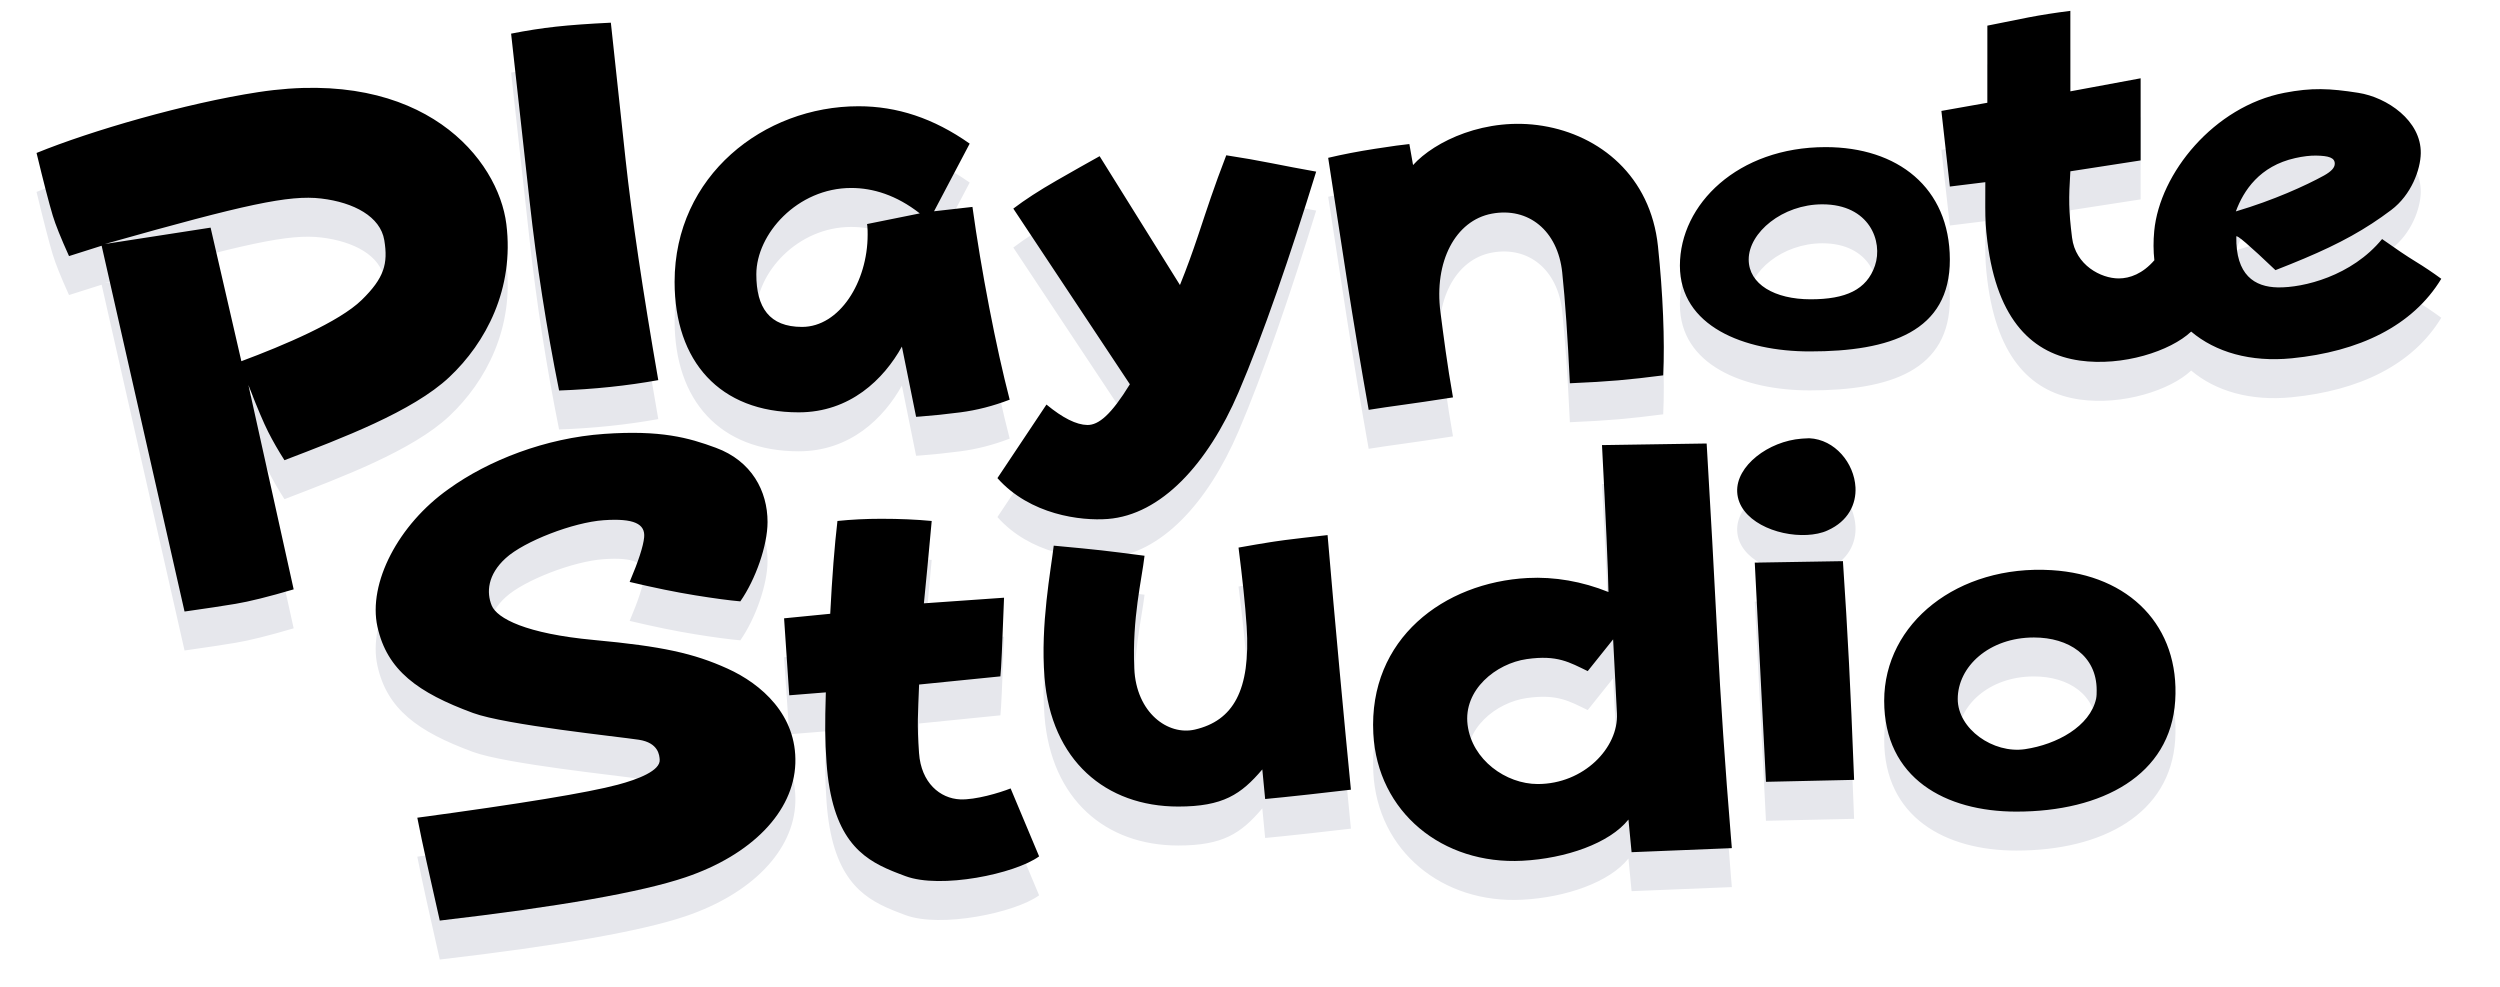 <svg xmlns="http://www.w3.org/2000/svg" width="385" height="152" viewBox="0 0 385 152">
  <g fill="none" transform="translate(.681)">
    <path fill="#E6E7EC" d="M92.36,66.821 C101.061,66.212 105.33,67.391 109.555,68.955 C115.079,70.985 117.524,75.623 117.521,80.393 C117.519,84.006 115.684,89.222 113.331,92.61 C111.638,92.464 109.317,92.153 106.37,91.677 C103.422,91.202 100.06,90.515 96.284,89.617 C97.645,86.406 98.389,84.115 98.518,82.744 C98.71,80.686 96.966,79.786 92.281,80.113 C87.596,80.441 80.065,83.352 77.219,85.936 C74.373,88.52 74.228,91.256 75.039,93.243 C75.851,95.231 80.31,97.59 90.802,98.56 C101.295,99.53 106.156,100.607 111.365,102.968 C116.575,105.33 122.054,110.109 121.802,117.57 C121.551,125.031 115.054,131.67 104.869,135.108 C98.08,137.4 85.471,139.62 67.043,141.769 C66.241,138.219 65.569,135.224 65.026,132.783 C64.482,130.343 64.002,128.057 63.585,125.927 C79.544,123.771 89.834,122.077 94.456,120.845 C97.588,120.011 101.031,118.682 100.912,116.987 C100.867,116.339 100.752,114.387 97.693,113.92 C94.633,113.452 77.158,111.641 72.162,109.798 C63.665,106.665 58.924,103.229 57.445,96.518 C55.967,89.807 60.662,80.778 68.405,75.31 C74.532,70.884 83.329,67.452 92.36,66.821 Z M135.037,79.893 C137.865,79.893 140.453,80.005 142.801,80.23 C142.351,85.182 141.95,89.409 141.599,92.913 L141.599,92.913 L153.942,92.046 C153.804,95.777 153.692,98.59 153.604,100.486 C153.517,102.382 153.443,103.607 153.382,104.161 L153.382,104.161 L140.86,105.419 C140.69,110.132 140.53,111.387 140.851,115.974 C141.172,120.56 144.092,122.971 147.19,123.105 C149.517,123.205 153.267,122.092 154.954,121.417 L154.954,121.417 L159.343,131.882 C155.63,134.583 144.152,136.946 138.75,134.92 C138.626,134.874 138.502,134.827 138.377,134.78 L137.816,134.567 C137.566,134.472 137.316,134.375 137.066,134.275 L136.692,134.122 C131.956,132.166 127.414,129.034 126.602,117.415 C126.358,113.929 126.348,111.615 126.498,106.626 L126.498,106.626 L120.865,107.077 L120.067,95.221 L127.173,94.521 C127.464,88.82 127.835,84.056 128.285,80.23 C130.438,80.005 132.689,79.893 135.037,79.893 Z M262.144,68.299 C262.743,78.421 263.3,88.475 263.813,98.46 C264.299,107.92 264.986,118.037 265.874,128.811 L266.023,130.613 L250.583,131.238 L250.1,126.208 C247.186,129.877 240.433,132.208 233.767,132.557 C221.469,133.202 211.445,125.074 210.811,112.977 C210.044,98.337 221.716,89.686 234.578,89.012 C238.709,88.795 242.984,89.538 247.024,91.172 C246.964,87.704 246.631,80.161 246.026,68.545 L262.144,68.299 Z M315.266,87.803 C327.284,88.533 335.031,96.464 334.3,107.92 C333.569,119.376 323.072,124.989 309.831,124.989 C298.945,124.989 289.483,119.888 289.483,107.92 C289.483,95.951 300.844,86.928 315.266,87.803 Z M203.765,82.404 C204.344,89.227 204.962,96.189 205.619,103.289 C206.276,110.389 206.856,116.496 207.36,121.612 C205.936,121.786 203.771,122.033 200.865,122.353 C197.959,122.672 195.722,122.904 194.152,123.048 L194.152,123.048 L193.715,118.489 C190.444,122.341 187.669,124.209 180.766,124.209 C169.611,124.209 161.185,117.12 160.172,104.291 C159.531,96.163 161.164,87.768 161.593,84.031 C164.986,84.343 167.443,84.586 168.965,84.757 C170.486,84.928 172.69,85.205 175.578,85.586 C175.148,89.324 173.663,95.153 173.996,102.918 C174.291,109.805 179.212,113.306 183.32,112.356 C189.203,110.996 191.94,106.353 191.304,96.474 C191.082,93.035 190.632,88.922 190.052,84.328 C191.964,83.984 193.601,83.705 194.962,83.492 L195.677,83.383 C196.25,83.297 196.766,83.225 197.225,83.166 C198.878,82.954 201.058,82.7 203.765,82.404 Z M247.74,98.46 L243.828,103.352 C241.028,102.009 239.169,100.823 234.443,101.499 C229.716,102.174 224.652,106.225 225.328,111.626 C226.003,117.028 231.242,120.741 236.131,120.741 C243.22,120.741 248.594,115.139 248.328,109.881 C248.15,106.375 247.954,102.569 247.74,98.46 Z M283.13,86.417 C283.501,91.936 283.814,97.188 284.068,102.174 C284.312,106.943 284.561,112.617 284.816,119.196 L284.851,120.099 L271.277,120.401 C270.989,114.769 270.701,109.137 270.413,103.506 C270.126,97.874 269.839,92.254 269.552,86.645 L283.13,86.417 Z M312.544,98.172 C305.642,98.172 300.81,102.656 300.81,107.646 C300.81,112.246 306.265,116.099 311.177,115.371 C316.089,114.644 321.172,111.856 322.121,107.607 C322.207,107.139 322.207,106.749 322.207,106.281 C322.207,100.979 317.893,98.172 312.544,98.172 Z M77.297,34.513 C78.543,44.479 74.146,52.785 68.505,58.084 C62.863,63.383 51.914,67.507 43.126,70.872 C42.186,69.404 41.352,67.951 40.623,66.513 C39.926,65.137 38.965,62.875 37.742,59.727 L37.573,59.292 L44.544,90.762 C40.689,91.897 37.706,92.64 35.593,92.991 C33.622,93.318 31.21,93.684 28.357,94.088 L27.738,94.175 L14.972,37.844 L9.948,39.437 C8.698,36.671 7.864,34.595 7.446,33.21 C6.87,31.297 6.037,28.079 4.947,23.556 C13.311,20.14 27.912,15.9 39.094,14.188 C64.641,10.277 76.051,24.547 77.297,34.513 Z M277.937,67.489 C281.911,67.67 284.868,71.331 285.064,75.059 C285.198,77.622 283.953,80.257 280.8,81.669 C279.901,82.105 278.714,82.323 277.611,82.381 C272.83,82.631 267.075,80.129 266.847,75.78 C266.635,71.736 271.686,67.943 276.746,67.555 L277.017,67.537 L277.937,67.489 Z M188.164,23.914 C190.703,24.304 193.022,24.709 195.12,25.129 C197.217,25.549 199.514,25.983 202.009,26.431 C198.033,39.336 193.828,51.603 190.052,60.414 C185.307,71.485 178.095,79.293 169.914,79.922 C165.774,80.241 157.957,79.293 152.922,73.629 L152.922,73.629 L160.474,62.302 C162.985,64.374 165.083,65.423 166.767,65.448 C168.515,65.475 170.451,63.849 173.319,59.177 L173.319,59.177 L155.37,32.124 C157.148,30.769 159.362,29.332 162.01,27.814 C164.658,26.295 166.875,25.042 168.66,24.053 L168.66,24.053 L181.032,43.894 C182.153,41.122 182.963,38.833 183.728,36.563 L184.033,35.654 C185.146,32.32 186.241,28.894 188.164,23.914 Z M131.526,16.362 C137.465,16.362 143.071,18.19 148.65,22.119 C147.368,24.553 146.406,26.378 145.765,27.595 C145.167,28.73 144.371,30.241 143.377,32.128 L143.161,32.537 L149.077,31.865 C149.761,36.81 150.621,41.965 151.657,47.33 C152.693,52.694 153.744,57.434 154.81,61.55 C152.257,62.527 149.727,63.178 147.221,63.501 C144.994,63.789 142.95,64.003 141.087,64.141 L140.398,64.19 L138.212,53.374 C135.422,58.4 130.233,63.501 122.314,63.501 C110.166,63.501 103.207,55.658 103.207,43.412 C103.207,27.054 116.948,16.362 131.526,16.362 Z M216.93,25.419 C220.22,21.761 228.135,17.944 236.908,19.382 C245.681,20.82 253.507,27.09 254.646,37.924 C255.405,45.147 255.715,52.428 255.453,57.805 C252.873,58.141 250.576,58.397 248.563,58.572 C246.55,58.747 244.055,58.898 241.078,59.024 C240.747,51.963 240.356,46.277 239.902,41.966 C239.223,35.499 234.679,31.859 229.061,32.905 C223.444,33.951 220.136,40.304 221.148,48.071 C221.628,51.756 222.177,56.114 223.079,61.199 C219.792,61.71 217.23,62.09 215.394,62.338 C213.558,62.586 211.792,62.845 210.095,63.117 C208.893,56.38 207.763,49.617 206.707,42.829 C205.651,36.041 204.701,29.866 203.858,24.305 C206.067,23.779 208.483,23.313 211.106,22.908 C213.729,22.502 215.481,22.261 216.362,22.183 L216.362,22.183 Z M93.391,3.493 C93.934,8.633 94.688,15.65 95.655,24.543 C96.622,33.437 98.302,44.769 100.694,58.54 C98.29,58.975 95.812,59.326 93.261,59.593 C90.71,59.86 88.096,60.042 85.418,60.139 C83.468,50.453 81.956,40.743 80.881,31.009 C79.806,21.276 78.856,12.667 78.029,5.182 C80.394,4.711 82.697,4.351 84.938,4.105 C87.179,3.859 89.996,3.655 93.391,3.493 Z M318.154,1.671 L318.154,14.067 L328.977,12.057 L328.977,24.706 L318.154,26.381 C317.886,30.692 317.886,32.334 318.415,36.596 C318.943,40.858 322.893,42.878 325.595,42.878 C327.321,42.878 329.292,42.151 331.091,40.078 C330.931,38.646 330.92,37.138 331.071,35.566 C331.921,26.686 340.274,16.392 351.104,14.295 C355.327,13.478 358.06,13.6 362.496,14.295 C366.932,14.99 372.207,18.579 372.119,23.613 C372.076,26.094 370.683,29.997 367.561,32.345 C366.579,33.084 365.607,33.768 364.62,34.412 C360.49,37.111 356.114,39.118 349.739,41.603 C345.727,37.781 343.717,36.057 343.711,36.43 C343.607,42.354 346.516,44.197 350.11,44.26 C354.031,44.329 361.485,42.519 366.161,36.812 C368.27,38.311 369.988,39.466 371.315,40.276 C372.641,41.086 373.962,41.972 375.277,42.935 C370.852,50.224 362.614,54.149 352.258,55.177 C345.89,55.808 340.515,54.235 336.758,51.064 C333.563,54.083 326.186,56.459 319.601,55.527 C312.498,54.522 306.904,49.535 305.372,37.176 C305.109,35.05 305.055,33.857 305.05,31.93 L305.05,31.357 C305.051,30.554 305.056,29.618 305.057,28.453 L305.057,28.056 L299.595,28.729 L298.293,17.082 L305.372,15.826 L305.372,3.949 C307.681,3.472 309.799,3.047 311.728,2.676 C313.656,2.305 315.798,1.97 318.154,1.671 Z M16.121,37.396 L15.484,37.576 L31.751,35.055 L36.489,55.625 C43.016,53.191 51.57,49.575 55.026,46.193 C58.483,42.811 59.102,40.618 58.499,36.986 C57.897,33.353 53.814,31.173 48.802,30.574 C43.839,29.98 37.028,31.495 16.121,37.396 Z M280.462,22.655 C291.533,22.655 299.558,28.859 299.596,39.959 C299.633,51.06 290.396,54.121 278.036,54.121 C267.875,54.121 258.024,50.237 258.024,40.906 C258.024,31.446 266.965,22.655 280.462,22.655 Z M130.409,28.948 C122.109,28.948 115.793,36.05 115.793,42.241 C115.793,47.34 117.778,50.345 122.831,50.345 C128.605,50.345 132.936,43.425 132.936,36.141 C132.936,35.704 132.936,35.267 132.889,34.83 L132.845,34.502 L140.966,32.863 C137.357,30.041 133.748,28.948 130.409,28.948 Z M279.964,31.466 C273.805,31.466 268.618,35.828 268.618,39.959 C268.618,43.767 272.612,46.092 278.155,46.092 C283.544,46.092 286.794,44.637 288.063,40.906 C289.332,37.175 287.223,31.466 279.964,31.466 Z M355.994,23.961 C355.111,23.945 353.992,24.072 352.782,24.345 C347.297,25.569 344.821,29.35 343.64,32.557 C349.455,30.835 354.396,28.585 357.235,27.021 C358.371,26.381 358.863,25.813 358.873,25.226 C358.89,24.273 357.922,23.994 355.994,23.961 Z" transform="translate(0 6)"/>
    <path fill="#000" d="M92.36,66.821 C101.061,66.212 105.33,67.391 109.555,68.955 C115.079,70.985 117.524,75.623 117.521,80.393 C117.519,84.006 115.684,89.222 113.331,92.61 C111.638,92.464 109.317,92.153 106.37,91.677 C103.422,91.202 100.06,90.515 96.284,89.617 C97.645,86.406 98.389,84.115 98.518,82.744 C98.71,80.686 96.966,79.786 92.281,80.113 C87.596,80.441 80.065,83.352 77.219,85.936 C74.373,88.52 74.228,91.256 75.039,93.243 C75.851,95.231 80.31,97.59 90.802,98.56 C101.295,99.53 106.156,100.607 111.365,102.968 C116.575,105.33 122.054,110.109 121.802,117.57 C121.551,125.031 115.054,131.67 104.869,135.108 C98.08,137.4 85.471,139.62 67.043,141.769 C66.241,138.219 65.569,135.224 65.026,132.783 C64.482,130.343 64.002,128.057 63.585,125.927 C79.544,123.771 89.834,122.077 94.456,120.845 C97.588,120.011 101.031,118.682 100.912,116.987 C100.867,116.339 100.752,114.387 97.693,113.92 C94.633,113.452 77.158,111.641 72.162,109.798 C63.665,106.665 58.924,103.229 57.445,96.518 C55.967,89.807 60.662,80.778 68.405,75.31 C74.532,70.884 83.329,67.452 92.36,66.821 Z M135.037,79.893 C137.865,79.893 140.453,80.005 142.801,80.23 C142.351,85.182 141.95,89.409 141.599,92.913 L141.599,92.913 L153.942,92.046 C153.804,95.777 153.692,98.59 153.604,100.486 C153.517,102.382 153.443,103.607 153.382,104.161 L153.382,104.161 L140.86,105.419 C140.69,110.132 140.53,111.387 140.851,115.974 C141.172,120.56 144.092,122.971 147.19,123.105 C149.517,123.205 153.267,122.092 154.954,121.417 L154.954,121.417 L159.343,131.882 C155.63,134.583 144.152,136.946 138.75,134.92 C138.626,134.874 138.502,134.827 138.377,134.78 L137.816,134.567 C137.566,134.472 137.316,134.375 137.066,134.275 L136.692,134.122 C131.956,132.166 127.414,129.034 126.602,117.415 C126.358,113.929 126.348,111.615 126.498,106.626 L126.498,106.626 L120.865,107.077 L120.067,95.221 L127.173,94.521 C127.464,88.82 127.835,84.056 128.285,80.23 C130.438,80.005 132.689,79.893 135.037,79.893 Z M262.144,68.299 C262.743,78.421 263.3,88.475 263.813,98.46 C264.299,107.92 264.986,118.037 265.874,128.811 L266.023,130.613 L250.583,131.238 L250.1,126.208 C247.186,129.877 240.433,132.208 233.767,132.557 C221.469,133.202 211.445,125.074 210.811,112.977 C210.044,98.337 221.716,89.686 234.578,89.012 C238.709,88.795 242.984,89.538 247.024,91.172 C246.964,87.704 246.631,80.161 246.026,68.545 L262.144,68.299 Z M315.266,87.803 C327.284,88.533 335.031,96.464 334.3,107.92 C333.569,119.376 323.072,124.989 309.831,124.989 C298.945,124.989 289.483,119.888 289.483,107.92 C289.483,95.951 300.844,86.928 315.266,87.803 Z M203.765,82.404 C204.344,89.227 204.962,96.189 205.619,103.289 C206.276,110.389 206.856,116.496 207.36,121.612 C205.936,121.786 203.771,122.033 200.865,122.353 C197.959,122.672 195.722,122.904 194.152,123.048 L194.152,123.048 L193.715,118.489 C190.444,122.341 187.669,124.209 180.766,124.209 C169.611,124.209 161.185,117.12 160.172,104.291 C159.531,96.163 161.164,87.768 161.593,84.031 C164.986,84.343 167.443,84.586 168.965,84.757 C170.486,84.928 172.69,85.205 175.578,85.586 C175.148,89.324 173.663,95.153 173.996,102.918 C174.291,109.805 179.212,113.306 183.32,112.356 C189.203,110.996 191.94,106.353 191.304,96.474 C191.082,93.035 190.632,88.922 190.052,84.328 C191.964,83.984 193.601,83.705 194.962,83.492 L195.677,83.383 C196.25,83.297 196.766,83.225 197.225,83.166 C198.878,82.954 201.058,82.7 203.765,82.404 Z M247.74,98.46 L243.828,103.352 C241.028,102.009 239.169,100.823 234.443,101.499 C229.716,102.174 224.652,106.225 225.328,111.626 C226.003,117.028 231.242,120.741 236.131,120.741 C243.22,120.741 248.594,115.139 248.328,109.881 C248.15,106.375 247.954,102.569 247.74,98.46 Z M283.13,86.417 C283.501,91.936 283.814,97.188 284.068,102.174 C284.312,106.943 284.561,112.617 284.816,119.196 L284.851,120.099 L271.277,120.401 C270.989,114.769 270.701,109.137 270.413,103.506 C270.126,97.874 269.839,92.254 269.552,86.645 L283.13,86.417 Z M312.544,98.172 C305.642,98.172 300.81,102.656 300.81,107.646 C300.81,112.246 306.265,116.099 311.177,115.371 C316.089,114.644 321.172,111.856 322.121,107.607 C322.207,107.139 322.207,106.749 322.207,106.281 C322.207,100.979 317.893,98.172 312.544,98.172 Z M77.297,34.513 C78.543,44.479 74.146,52.785 68.505,58.084 C62.863,63.383 51.914,67.507 43.126,70.872 C42.186,69.404 41.352,67.951 40.623,66.513 C39.926,65.137 38.965,62.875 37.742,59.727 L37.573,59.292 L44.544,90.762 C40.689,91.897 37.706,92.64 35.593,92.991 C33.622,93.318 31.21,93.684 28.357,94.088 L27.738,94.175 L14.972,37.844 L9.948,39.437 C8.698,36.671 7.864,34.595 7.446,33.21 C6.87,31.297 6.037,28.079 4.947,23.556 C13.311,20.14 27.912,15.9 39.094,14.188 C64.641,10.277 76.051,24.547 77.297,34.513 Z M277.937,67.489 C281.911,67.67 284.868,71.331 285.064,75.059 C285.198,77.622 283.953,80.257 280.8,81.669 C279.901,82.105 278.714,82.323 277.611,82.381 C272.83,82.631 267.075,80.129 266.847,75.78 C266.635,71.736 271.686,67.943 276.746,67.555 L277.017,67.537 L277.937,67.489 Z M188.164,23.914 C190.703,24.304 193.022,24.709 195.12,25.129 C197.217,25.549 199.514,25.983 202.009,26.431 C198.033,39.336 193.828,51.603 190.052,60.414 C185.307,71.485 178.095,79.293 169.914,79.922 C165.774,80.241 157.957,79.293 152.922,73.629 L152.922,73.629 L160.474,62.302 C162.985,64.374 165.083,65.423 166.767,65.448 C168.515,65.475 170.451,63.849 173.319,59.177 L173.319,59.177 L155.37,32.124 C157.148,30.769 159.362,29.332 162.01,27.814 C164.658,26.295 166.875,25.042 168.66,24.053 L168.66,24.053 L181.032,43.894 C182.153,41.122 182.963,38.833 183.728,36.563 L184.033,35.654 C185.146,32.32 186.241,28.894 188.164,23.914 Z M131.526,16.362 C137.465,16.362 143.071,18.19 148.65,22.119 C147.368,24.553 146.406,26.378 145.765,27.595 C145.167,28.73 144.371,30.241 143.377,32.128 L143.161,32.537 L149.077,31.865 C149.761,36.81 150.621,41.965 151.657,47.33 C152.693,52.694 153.744,57.434 154.81,61.55 C152.257,62.527 149.727,63.178 147.221,63.501 C144.994,63.789 142.95,64.003 141.087,64.141 L140.398,64.19 L138.212,53.374 C135.422,58.4 130.233,63.501 122.314,63.501 C110.166,63.501 103.207,55.658 103.207,43.412 C103.207,27.054 116.948,16.362 131.526,16.362 Z M216.93,25.419 C220.22,21.761 228.135,17.944 236.908,19.382 C245.681,20.82 253.507,27.09 254.646,37.924 C255.405,45.147 255.715,52.428 255.453,57.805 C252.873,58.141 250.576,58.397 248.563,58.572 C246.55,58.747 244.055,58.898 241.078,59.024 C240.747,51.963 240.356,46.277 239.902,41.966 C239.223,35.499 234.679,31.859 229.061,32.905 C223.444,33.951 220.136,40.304 221.148,48.071 C221.628,51.756 222.177,56.114 223.079,61.199 C219.792,61.71 217.23,62.09 215.394,62.338 C213.558,62.586 211.792,62.845 210.095,63.117 C208.893,56.38 207.763,49.617 206.707,42.829 C205.651,36.041 204.701,29.866 203.858,24.305 C206.067,23.779 208.483,23.313 211.106,22.908 C213.729,22.502 215.481,22.261 216.362,22.183 L216.362,22.183 Z M93.391,3.493 C93.934,8.633 94.688,15.65 95.655,24.543 C96.622,33.437 98.302,44.769 100.694,58.54 C98.29,58.975 95.812,59.326 93.261,59.593 C90.71,59.86 88.096,60.042 85.418,60.139 C83.468,50.453 81.956,40.743 80.881,31.009 C79.806,21.276 78.856,12.667 78.029,5.182 C80.394,4.711 82.697,4.351 84.938,4.105 C87.179,3.859 89.996,3.655 93.391,3.493 Z M318.154,1.671 L318.154,14.067 L328.977,12.057 L328.977,24.706 L318.154,26.381 C317.886,30.692 317.886,32.334 318.415,36.596 C318.943,40.858 322.893,42.878 325.595,42.878 C327.321,42.878 329.292,42.151 331.091,40.078 C330.931,38.646 330.92,37.138 331.071,35.566 C331.921,26.686 340.274,16.392 351.104,14.295 C355.327,13.478 358.06,13.6 362.496,14.295 C366.932,14.99 372.207,18.579 372.119,23.613 C372.076,26.094 370.683,29.997 367.561,32.345 C366.579,33.084 365.607,33.768 364.62,34.412 C360.49,37.111 356.114,39.118 349.739,41.603 C345.727,37.781 343.717,36.057 343.711,36.43 C343.607,42.354 346.516,44.197 350.11,44.26 C354.031,44.329 361.485,42.519 366.161,36.812 C368.27,38.311 369.988,39.466 371.315,40.276 C372.641,41.086 373.962,41.972 375.277,42.935 C370.852,50.224 362.614,54.149 352.258,55.177 C345.89,55.808 340.515,54.235 336.758,51.064 C333.563,54.083 326.186,56.459 319.601,55.527 C312.498,54.522 306.904,49.535 305.372,37.176 C305.109,35.05 305.055,33.857 305.05,31.93 L305.05,31.357 C305.051,30.554 305.056,29.618 305.057,28.453 L305.057,28.056 L299.595,28.729 L298.293,17.082 L305.372,15.826 L305.372,3.949 C307.681,3.472 309.799,3.047 311.728,2.676 C313.656,2.305 315.798,1.97 318.154,1.671 Z M16.121,37.396 L15.484,37.576 L31.751,35.055 L36.489,55.625 C43.016,53.191 51.57,49.575 55.026,46.193 C58.483,42.811 59.102,40.618 58.499,36.986 C57.897,33.353 53.814,31.173 48.802,30.574 C43.839,29.98 37.028,31.495 16.121,37.396 Z M280.462,22.655 C291.533,22.655 299.558,28.859 299.596,39.959 C299.633,51.06 290.396,54.121 278.036,54.121 C267.875,54.121 258.024,50.237 258.024,40.906 C258.024,31.446 266.965,22.655 280.462,22.655 Z M130.409,28.948 C122.109,28.948 115.793,36.05 115.793,42.241 C115.793,47.34 117.778,50.345 122.831,50.345 C128.605,50.345 132.936,43.425 132.936,36.141 C132.936,35.704 132.936,35.267 132.889,34.83 L132.845,34.502 L140.966,32.863 C137.357,30.041 133.748,28.948 130.409,28.948 Z M279.964,31.466 C273.805,31.466 268.618,35.828 268.618,39.959 C268.618,43.767 272.612,46.092 278.155,46.092 C283.544,46.092 286.794,44.637 288.063,40.906 C289.332,37.175 287.223,31.466 279.964,31.466 Z M355.994,23.961 C355.111,23.945 353.992,24.072 352.782,24.345 C347.297,25.569 344.821,29.35 343.64,32.557 C349.455,30.835 354.396,28.585 357.235,27.021 C358.371,26.381 358.863,25.813 358.873,25.226 C358.89,24.273 357.922,23.994 355.994,23.961 Z"/>
  </g>
</svg>
